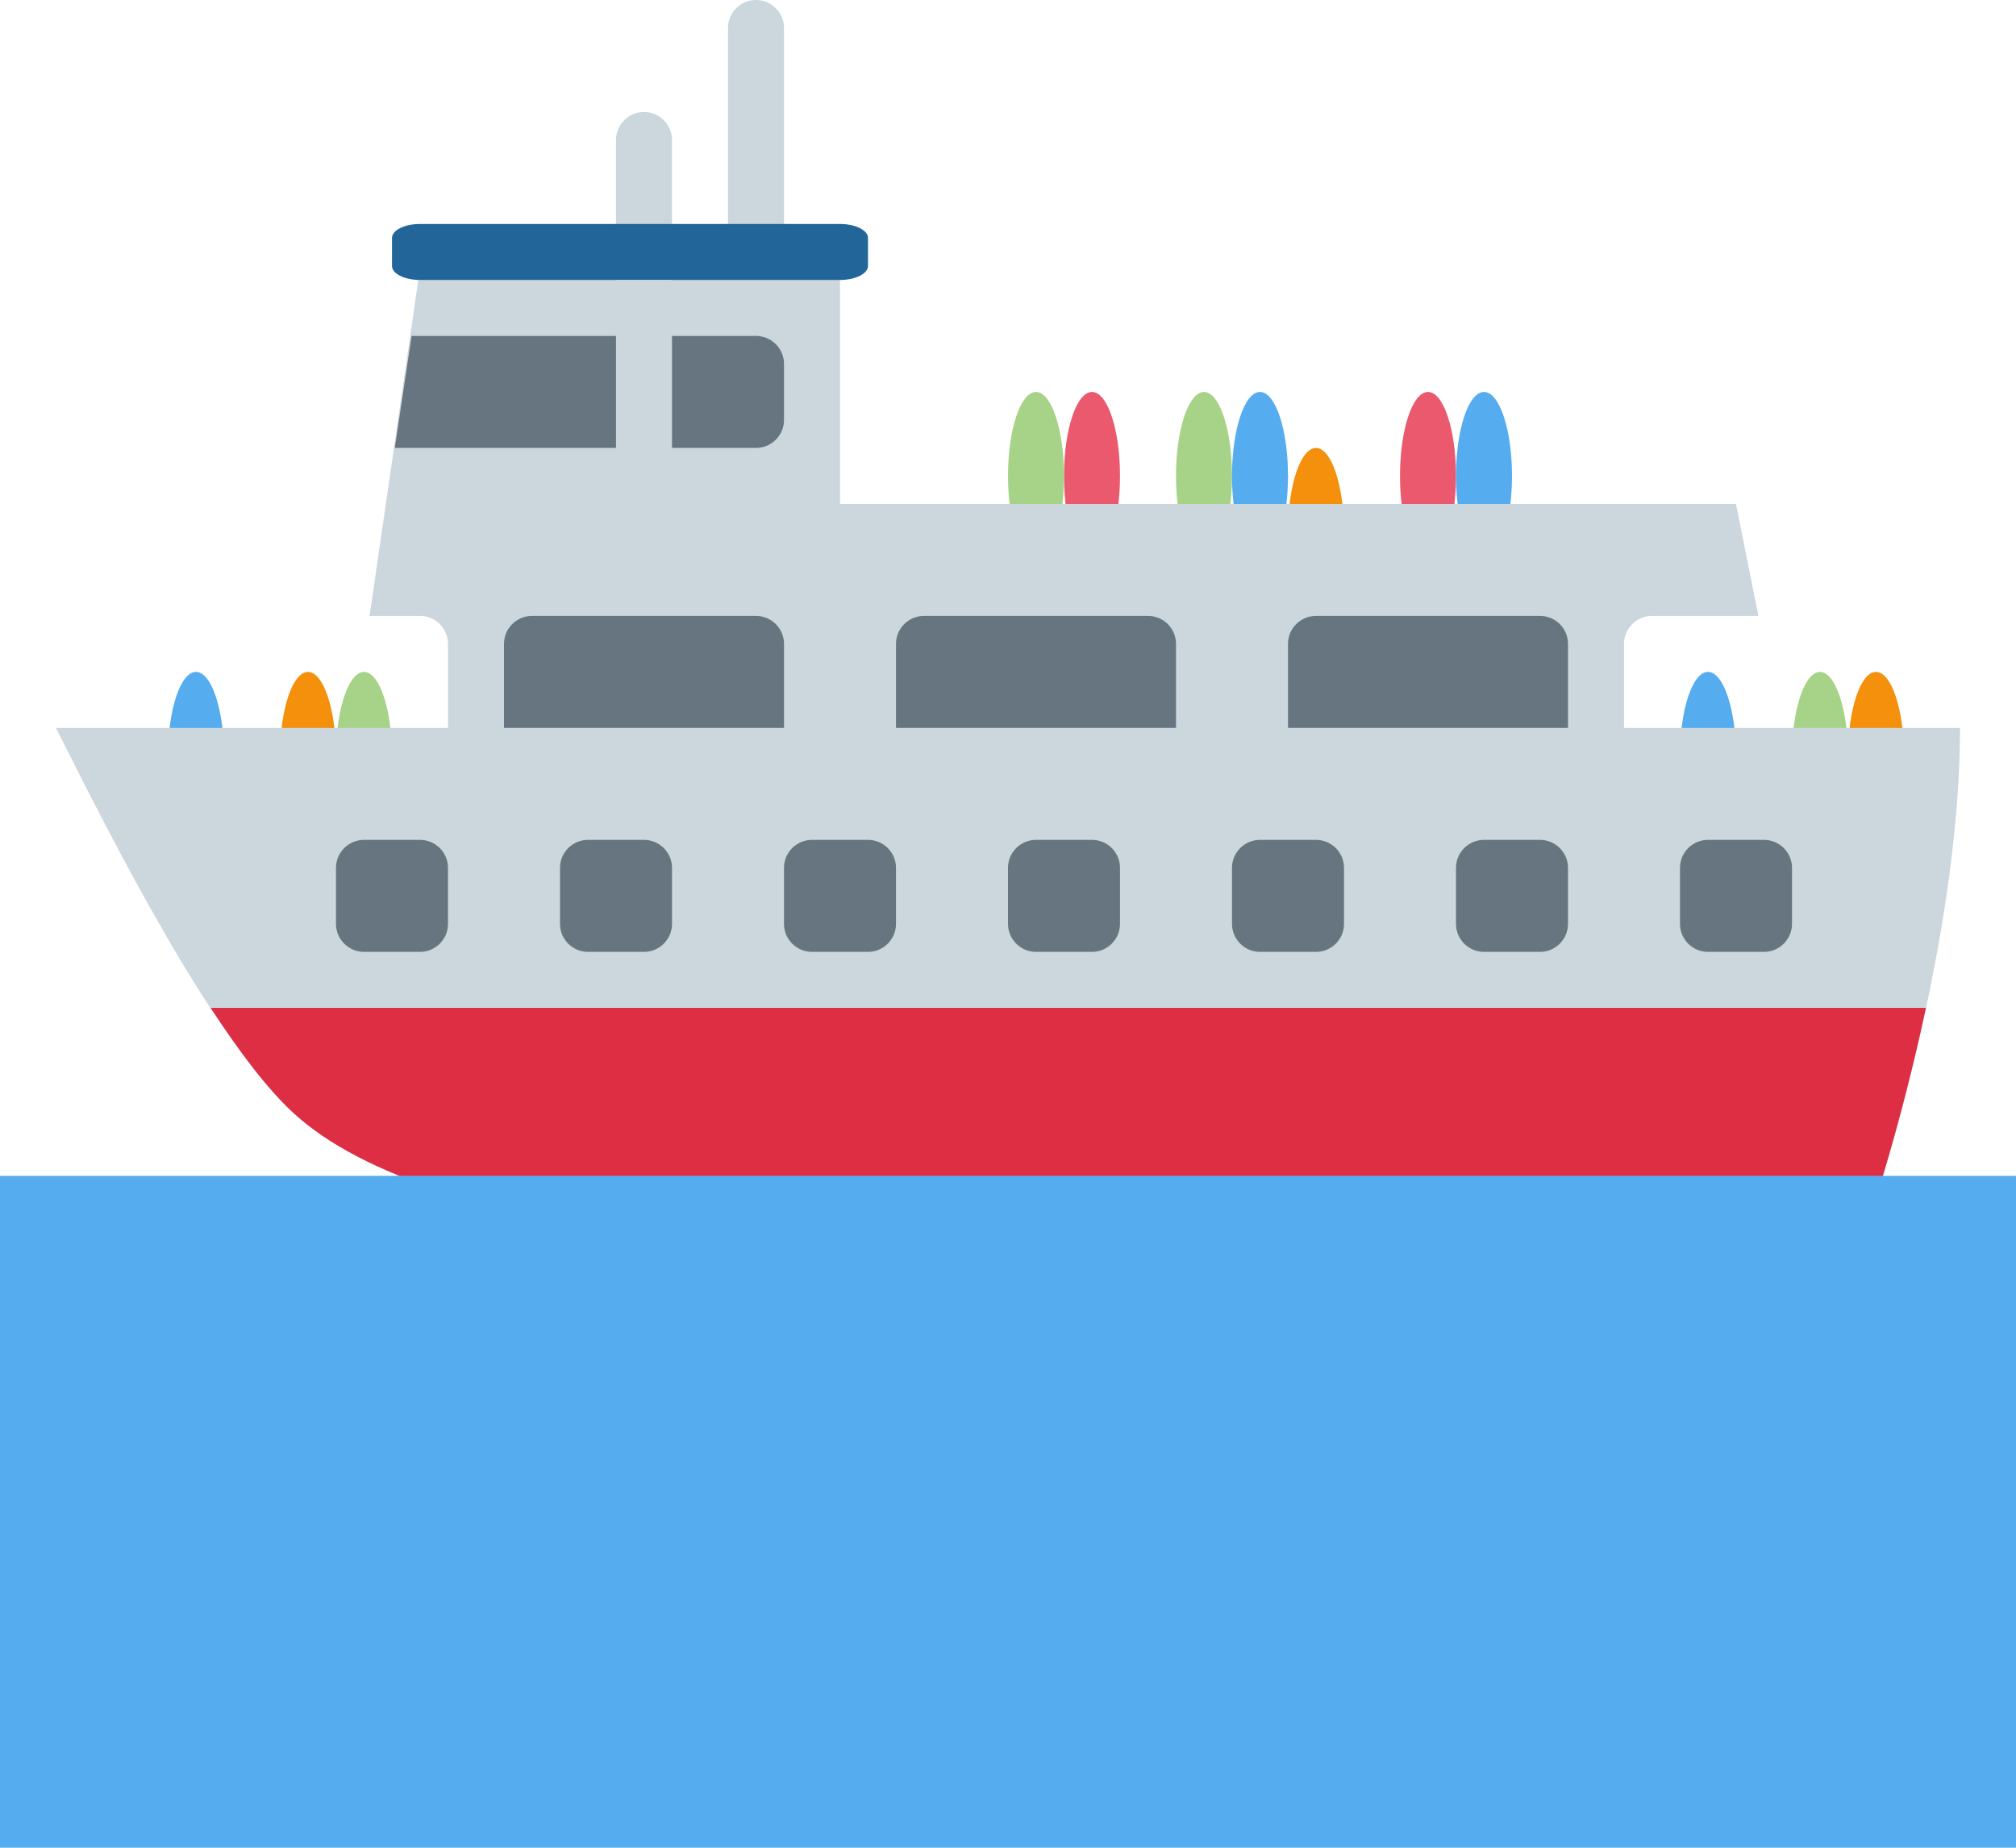 <?xml version="1.0" encoding="UTF-8" standalone="no"?>
<svg
   xmlns:dc="http://purl.org/dc/elements/1.1/"
   xmlns:cc="http://creativecommons.org/ns#"
   xmlns:rdf="http://www.w3.org/1999/02/22-rdf-syntax-ns#"
   xmlns:svg="http://www.w3.org/2000/svg"
   xmlns="http://www.w3.org/2000/svg"
   xmlns:sodipodi="http://sodipodi.sourceforge.net/DTD/sodipodi-0.dtd"
   xmlns:inkscape="http://www.inkscape.org/namespaces/inkscape"
   viewBox="0 0 36 33"
   id="svg2"
   version="1.1"
   inkscape:version="0.91 r13725"
   sodipodi:docname="26f4.svg"
   width="36"
   height="33">
  <defs
     id="defs54" />
  <sodipodi:namedview
     pagecolor="#ffffff"
     bordercolor="#666666"
     borderopacity="1"
     objecttolerance="10"
     gridtolerance="10"
     guidetolerance="10"
     inkscape:pageopacity="0"
     inkscape:pageshadow="2"
     inkscape:window-width="640"
     inkscape:window-height="480"
     id="namedview52"
     showgrid="false"
     inkscape:zoom="6.5555556"
     inkscape:cx="18"
     inkscape:cy="18"
     inkscape:window-x="0"
     inkscape:window-y="0"
     inkscape:window-maximized="0"
     inkscape:current-layer="svg2" />
  <ellipse
     cx="19.5"
     cy="8.5"
     rx="0.5"
     ry="1.5"
     id="ellipse4"
     style="fill:#ea596e" />
  <ellipse
     cx="25.5"
     cy="8.5"
     rx="0.5"
     ry="1.5"
     id="ellipse6"
     style="fill:#ea596e" />
  <ellipse
     cx="21.5"
     cy="8.5"
     rx="0.5"
     ry="1.5"
     id="ellipse8"
     style="fill:#a6d388" />
  <ellipse
     cx="18.5"
     cy="8.5"
     rx="0.5"
     ry="1.5"
     id="ellipse10"
     style="fill:#a6d388" />
  <ellipse
     cx="22.5"
     cy="8.5"
     rx="0.5"
     ry="1.5"
     id="ellipse12"
     style="fill:#55acee" />
  <ellipse
     cx="26.5"
     cy="8.5"
     rx="0.5"
     ry="1.5"
     id="ellipse14"
     style="fill:#55acee" />
  <ellipse
     cx="30.5"
     cy="13.5"
     rx="0.5"
     ry="1.5"
     id="ellipse16"
     style="fill:#55acee" />
  <ellipse
     cx="3.5"
     cy="13.5"
     rx="0.5"
     ry="1.5"
     id="ellipse18"
     style="fill:#55acee" />
  <ellipse
     cx="32.5"
     cy="13.5"
     rx="0.5"
     ry="1.5"
     id="ellipse20"
     style="fill:#a6d388" />
  <ellipse
     cx="6.5"
     cy="13.5"
     rx="0.5"
     ry="1.5"
     id="ellipse22"
     style="fill:#a6d388" />
  <ellipse
     cx="33.5"
     cy="13.5"
     rx="0.5"
     ry="1.5"
     id="ellipse24"
     style="fill:#f4900c" />
  <ellipse
     cx="5.5"
     cy="13.5"
     rx="0.5"
     ry="1.5"
     id="ellipse26"
     style="fill:#f4900c" />
  <ellipse
     cx="23.5"
     cy="9.5"
     rx="0.5"
     ry="1.5"
     id="ellipse28"
     style="fill:#f4900c" />
  <path
     d="m 29,13.5 0,-2 C 29,11.224 29.224,11 29.5,11 L 31.4,11 31,9 7,9 6.6,11 7.5,11 C 7.776,11 8,11.224 8,11.5 l 0,2 C 8,13.776 7.776,14 7.5,14 l 21,0 C 28.224,14 29,13.776 29,13.5 Z"
     id="path30"
     inkscape:connector-curvature="0"
     style="fill:#ccd6dd" />
  <path
     d="m 14,13.5 c 0,0.276 -0.224,0.5 -0.5,0.5 l -4,0 C 9.224,14 9,13.776 9,13.5 l 0,-2 C 9,11.224 9.224,11 9.5,11 l 4,0 c 0.276,0 0.5,0.224 0.5,0.5 l 0,2 z m 7,0 c 0,0.276 -0.224,0.5 -0.5,0.5 l -4,0 C 16.224,14 16,13.776 16,13.5 l 0,-2 C 16,11.224 16.224,11 16.5,11 l 4,0 c 0.276,0 0.5,0.224 0.5,0.5 l 0,2 z m 7,0 c 0,0.276 -0.224,0.5 -0.5,0.5 l -4,0 C 23.224,14 23,13.776 23,13.5 l 0,-2 C 23,11.224 23.224,11 23.5,11 l 4,0 c 0.276,0 0.5,0.224 0.5,0.5 l 0,2 z"
     id="path32"
     inkscape:connector-curvature="0"
     style="fill:#66757f" />
  <path
     d="M 33.402,21.708 C 33.402,21.708 35,17 35,13 L 1,13 c 1,2 2.8,5.557 4.24,6.878 5.005,4.592 28.162,1.83 28.162,1.83 z"
     id="path34"
     inkscape:connector-curvature="0"
     style="fill:#ccd6dd" />
  <path
     d="m 3.762,18 c 0.504,0.771 1.01,1.448 1.478,1.878 5.004,4.592 28.162,1.83 28.162,1.83 0,0 0.538,-1.593 0.99,-3.708 l -30.63,0 z"
     id="path36"
     inkscape:connector-curvature="0"
     style="fill:#dd2e44" />
  <path
     d="M 8,16.5 C 8,16.776 7.776,17 7.5,17 l -1,0 C 6.224,17 6,16.776 6,16.5 l 0,-1 C 6,15.224 6.224,15 6.5,15 l 1,0 C 7.776,15 8,15.224 8,15.5 l 0,1 z m 4,0 c 0,0.276 -0.224,0.5 -0.5,0.5 l -1,0 C 10.224,17 10,16.776 10,16.5 l 0,-1 C 10,15.224 10.224,15 10.5,15 l 1,0 c 0.276,0 0.5,0.224 0.5,0.5 l 0,1 z m 4,0 c 0,0.276 -0.224,0.5 -0.5,0.5 l -1,0 C 14.224,17 14,16.776 14,16.5 l 0,-1 C 14,15.224 14.224,15 14.5,15 l 1,0 c 0.276,0 0.5,0.224 0.5,0.5 l 0,1 z m 4,0 c 0,0.276 -0.224,0.5 -0.5,0.5 l -1,0 C 18.224,17 18,16.776 18,16.5 l 0,-1 C 18,15.224 18.224,15 18.5,15 l 1,0 c 0.276,0 0.5,0.224 0.5,0.5 l 0,1 z m 4,0 c 0,0.276 -0.224,0.5 -0.5,0.5 l -1,0 C 22.224,17 22,16.776 22,16.5 l 0,-1 C 22,15.224 22.224,15 22.5,15 l 1,0 c 0.276,0 0.5,0.224 0.5,0.5 l 0,1 z m 4,0 c 0,0.276 -0.224,0.5 -0.5,0.5 l -1,0 C 26.224,17 26,16.776 26,16.5 l 0,-1 C 26,15.224 26.224,15 26.5,15 l 1,0 c 0.276,0 0.5,0.224 0.5,0.5 l 0,1 z m 4,0 c 0,0.276 -0.224,0.5 -0.5,0.5 l -1,0 C 30.224,17 30,16.776 30,16.5 l 0,-1 C 30,15.224 30.224,15 30.5,15 l 1,0 c 0.276,0 0.5,0.224 0.5,0.5 l 0,1 z"
     id="path38"
     inkscape:connector-curvature="0"
     style="fill:#66757f" />
  <path
     d="m 15,10 -8.4,1 0.9,-6.208 7.5,0 z"
     id="path40"
     inkscape:connector-curvature="0"
     style="fill:#ccd6dd" />
  <path
     d="M 14,4.5 C 14,4.776 13.776,5 13.5,5 13.224,5 13,4.776 13,4.5 l 0,-4 C 13,0.224 13.224,0 13.5,0 13.776,0 14,0.224 14,0.5 l 0,4 z m -2,2 C 12,6.776 11.776,7 11.5,7 11.224,7 11,6.776 11,6.5 l 0,-4 C 11,2.224 11.224,2 11.5,2 11.776,2 12,2.224 12,2.5 l 0,4 z"
     id="path42"
     inkscape:connector-curvature="0"
     style="fill:#ccd6dd" />
  <path
     d="M 15.5,4.75 C 15.5,4.888 15.276,5 15,5 L 7.5,5 C 7.224,5 7,4.888 7,4.75 L 7,4.25 C 7,4.112 7.224,4 7.5,4 L 15,4 c 0.276,0 0.5,0.112 0.5,0.25 l 0,0.5 z"
     id="path44"
     inkscape:connector-curvature="0"
     style="fill:#226699" />
  <path
     d="M 13.5,6 7.35,6 7.05,8 13.5,8 C 13.776,8 14,7.776 14,7.5 l 0,-1 C 14,6.224 13.776,6 13.5,6 Z"
     id="path46"
     inkscape:connector-curvature="0"
     style="fill:#66757f" />
  <path
     d="m 11,5 1,0 0,4 -1,0 z"
     id="path48"
     inkscape:connector-curvature="0"
     style="fill:#ccd6dd" />
  <path
     d="m 0,21 36,0 0,12 -36,0 z"
     id="path50"
     inkscape:connector-curvature="0"
     style="fill:#55acee" />
</svg>
